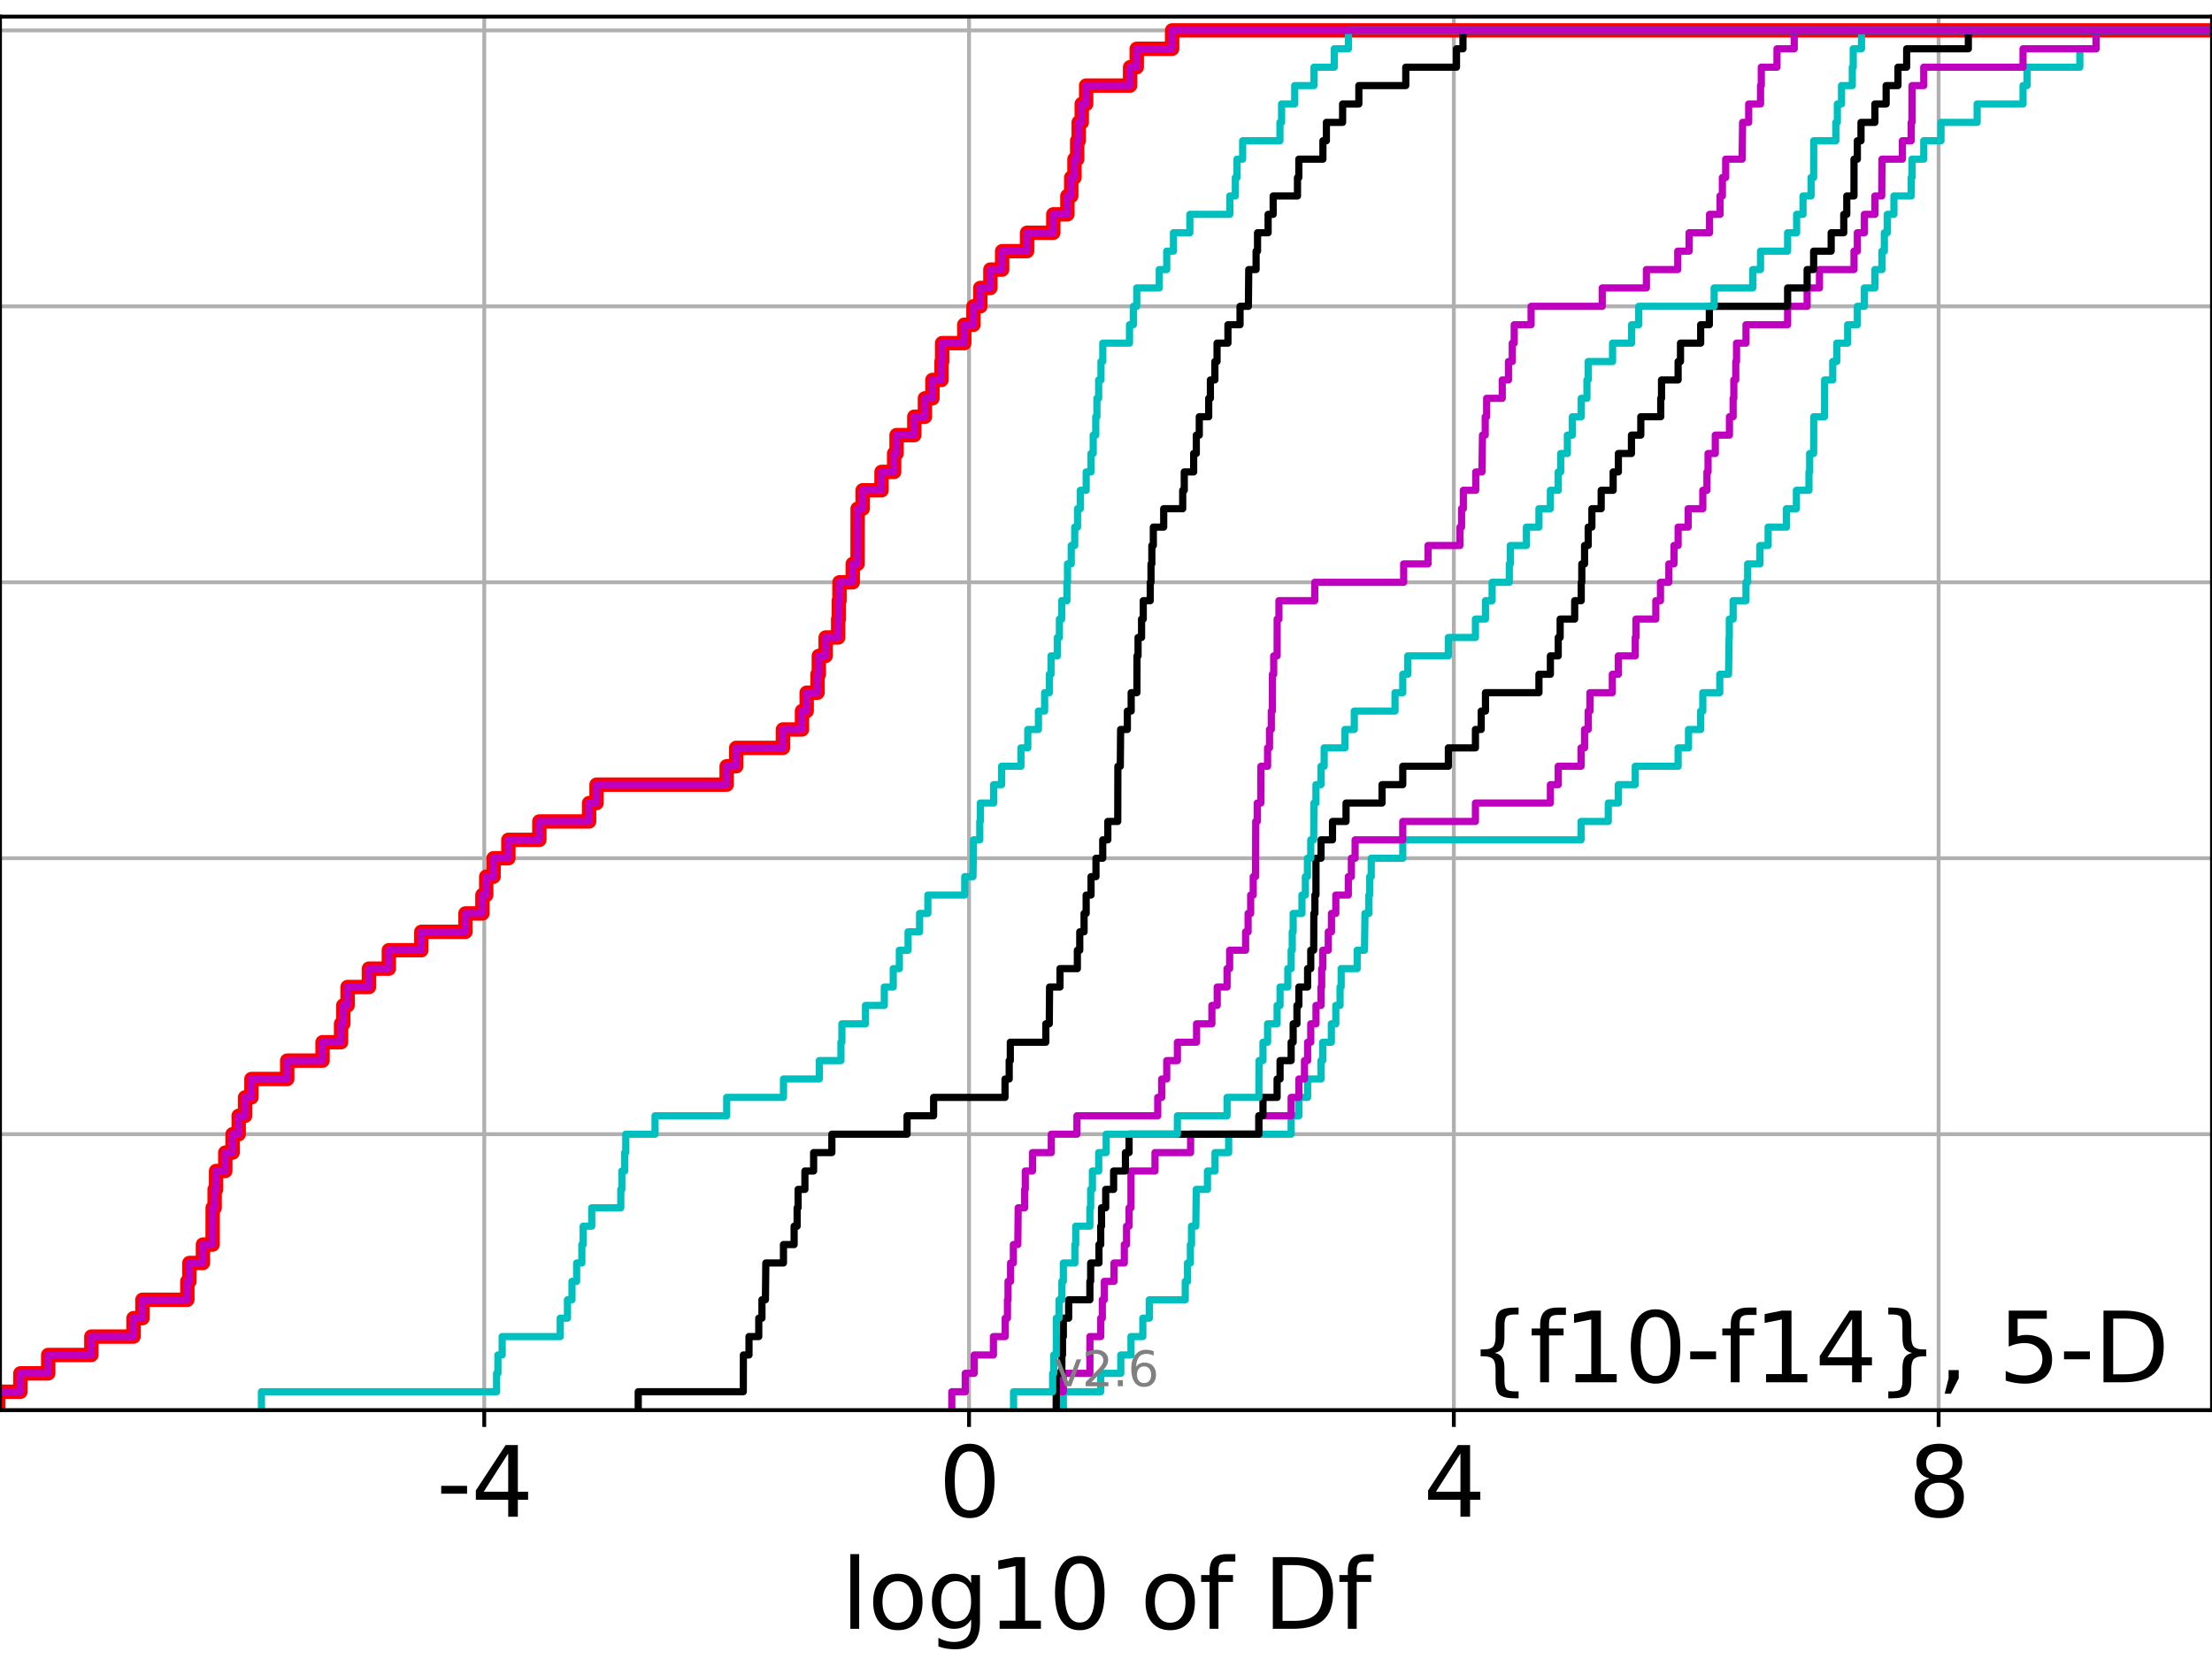 <?xml version="1.0" encoding="utf-8" standalone="no"?>
<!DOCTYPE svg PUBLIC "-//W3C//DTD SVG 1.1//EN"
  "http://www.w3.org/Graphics/SVG/1.1/DTD/svg11.dtd">
<svg xmlns:xlink="http://www.w3.org/1999/xlink" width="460.8pt" height="345.6pt" viewBox="0 0 460.8 345.6" xmlns="http://www.w3.org/2000/svg" version="1.1">
 <defs>
  <style type="text/css">*{stroke-linejoin: round; stroke-linecap: butt}</style>
 </defs>
 <g id="figure_1">
  <g id="patch_1">
   <path d="M 0 345.6 
L 460.8 345.6 
L 460.8 0 
L 0 0 
z
" style="fill: #ffffff"/>
  </g>
  <g id="axes_1">
   <g id="patch_2">
    <path d="M 0 293.76 
L 460.8 293.76 
L 460.8 3.456 
L 0 3.456 
z
" style="fill: #ffffff"/>
   </g>
   <g id="matplotlib.axis_1">
    <g id="xtick_1">
     <g id="line2d_1">
      <path d="M 100.88 293.76 
L 100.88 3.456 
" clip-path="url(#p14d5edd074)" style="fill: none; stroke: #b0b0b0; stroke-width: 0.8; stroke-linecap: square"/>
     </g>
     <g id="line2d_2">
      <defs>
       <path id="m95e0ae87d3" d="M 0 0 
L 0 3.5 
" style="stroke: #000000; stroke-width: 0.8"/>
      </defs>
      <g>
       <use xlink:href="#m95e0ae87d3" x="100.88" y="293.76" style="stroke: #000000; stroke-width: 0.8"/>
      </g>
     </g>
     <g id="text_1">
      <!-- -4 -->
      <g transform="translate(90.91 315.957)scale(0.2 -0.2)">
       <defs>
        <path id="DejaVuSans-2d" d="M 313 2009 
L 1997 2009 
L 1997 1497 
L 313 1497 
L 313 2009 
z
" transform="scale(0.016)"/>
        <path id="DejaVuSans-34" d="M 2419 4116 
L 825 1625 
L 2419 1625 
L 2419 4116 
z
M 2253 4666 
L 3047 4666 
L 3047 1625 
L 3713 1625 
L 3713 1100 
L 3047 1100 
L 3047 0 
L 2419 0 
L 2419 1100 
L 313 1100 
L 313 1709 
L 2253 4666 
z
" transform="scale(0.016)"/>
       </defs>
       <use xlink:href="#DejaVuSans-2d"/>
       <use xlink:href="#DejaVuSans-34" x="36.084"/>
      </g>
     </g>
    </g>
    <g id="xtick_2">
     <g id="line2d_3">
      <path d="M 201.869 293.76 
L 201.869 3.456 
" clip-path="url(#p14d5edd074)" style="fill: none; stroke: #b0b0b0; stroke-width: 0.8; stroke-linecap: square"/>
     </g>
     <g id="line2d_4">
      <g>
       <use xlink:href="#m95e0ae87d3" x="201.869" y="293.76" style="stroke: #000000; stroke-width: 0.8"/>
      </g>
     </g>
     <g id="text_2">
      <!-- 0 -->
      <g transform="translate(195.507 315.957)scale(0.2 -0.2)">
       <defs>
        <path id="DejaVuSans-30" d="M 2034 4250 
Q 1547 4250 1301 3770 
Q 1056 3291 1056 2328 
Q 1056 1369 1301 889 
Q 1547 409 2034 409 
Q 2525 409 2770 889 
Q 3016 1369 3016 2328 
Q 3016 3291 2770 3770 
Q 2525 4250 2034 4250 
z
M 2034 4750 
Q 2819 4750 3233 4129 
Q 3647 3509 3647 2328 
Q 3647 1150 3233 529 
Q 2819 -91 2034 -91 
Q 1250 -91 836 529 
Q 422 1150 422 2328 
Q 422 3509 836 4129 
Q 1250 4750 2034 4750 
z
" transform="scale(0.016)"/>
       </defs>
       <use xlink:href="#DejaVuSans-30"/>
      </g>
     </g>
    </g>
    <g id="xtick_3">
     <g id="line2d_5">
      <path d="M 302.859 293.76 
L 302.859 3.456 
" clip-path="url(#p14d5edd074)" style="fill: none; stroke: #b0b0b0; stroke-width: 0.8; stroke-linecap: square"/>
     </g>
     <g id="line2d_6">
      <g>
       <use xlink:href="#m95e0ae87d3" x="302.859" y="293.76" style="stroke: #000000; stroke-width: 0.8"/>
      </g>
     </g>
     <g id="text_3">
      <!-- 4 -->
      <g transform="translate(296.496 315.957)scale(0.2 -0.2)">
       <use xlink:href="#DejaVuSans-34"/>
      </g>
     </g>
    </g>
    <g id="xtick_4">
     <g id="line2d_7">
      <path d="M 403.848 293.76 
L 403.848 3.456 
" clip-path="url(#p14d5edd074)" style="fill: none; stroke: #b0b0b0; stroke-width: 0.8; stroke-linecap: square"/>
     </g>
     <g id="line2d_8">
      <g>
       <use xlink:href="#m95e0ae87d3" x="403.848" y="293.76" style="stroke: #000000; stroke-width: 0.8"/>
      </g>
     </g>
     <g id="text_4">
      <!-- 8 -->
      <g transform="translate(397.486 315.957)scale(0.2 -0.2)">
       <defs>
        <path id="DejaVuSans-38" d="M 2034 2216 
Q 1584 2216 1326 1975 
Q 1069 1734 1069 1313 
Q 1069 891 1326 650 
Q 1584 409 2034 409 
Q 2484 409 2743 651 
Q 3003 894 3003 1313 
Q 3003 1734 2745 1975 
Q 2488 2216 2034 2216 
z
M 1403 2484 
Q 997 2584 770 2862 
Q 544 3141 544 3541 
Q 544 4100 942 4425 
Q 1341 4750 2034 4750 
Q 2731 4750 3128 4425 
Q 3525 4100 3525 3541 
Q 3525 3141 3298 2862 
Q 3072 2584 2669 2484 
Q 3125 2378 3379 2068 
Q 3634 1759 3634 1313 
Q 3634 634 3220 271 
Q 2806 -91 2034 -91 
Q 1263 -91 848 271 
Q 434 634 434 1313 
Q 434 1759 690 2068 
Q 947 2378 1403 2484 
z
M 1172 3481 
Q 1172 3119 1398 2916 
Q 1625 2713 2034 2713 
Q 2441 2713 2670 2916 
Q 2900 3119 2900 3481 
Q 2900 3844 2670 4047 
Q 2441 4250 2034 4250 
Q 1625 4250 1398 4047 
Q 1172 3844 1172 3481 
z
" transform="scale(0.016)"/>
       </defs>
       <use xlink:href="#DejaVuSans-38"/>
      </g>
     </g>
    </g>
    <g id="text_5">
     <!-- log10 of Df -->
     <g transform="translate(175.214 339.313)scale(0.2 -0.2)">
      <defs>
       <path id="DejaVuSans-6c" d="M 603 4863 
L 1178 4863 
L 1178 0 
L 603 0 
L 603 4863 
z
" transform="scale(0.016)"/>
       <path id="DejaVuSans-6f" d="M 1959 3097 
Q 1497 3097 1228 2736 
Q 959 2375 959 1747 
Q 959 1119 1226 758 
Q 1494 397 1959 397 
Q 2419 397 2687 759 
Q 2956 1122 2956 1747 
Q 2956 2369 2687 2733 
Q 2419 3097 1959 3097 
z
M 1959 3584 
Q 2709 3584 3137 3096 
Q 3566 2609 3566 1747 
Q 3566 888 3137 398 
Q 2709 -91 1959 -91 
Q 1206 -91 779 398 
Q 353 888 353 1747 
Q 353 2609 779 3096 
Q 1206 3584 1959 3584 
z
" transform="scale(0.016)"/>
       <path id="DejaVuSans-67" d="M 2906 1791 
Q 2906 2416 2648 2759 
Q 2391 3103 1925 3103 
Q 1463 3103 1205 2759 
Q 947 2416 947 1791 
Q 947 1169 1205 825 
Q 1463 481 1925 481 
Q 2391 481 2648 825 
Q 2906 1169 2906 1791 
z
M 3481 434 
Q 3481 -459 3084 -895 
Q 2688 -1331 1869 -1331 
Q 1566 -1331 1297 -1286 
Q 1028 -1241 775 -1147 
L 775 -588 
Q 1028 -725 1275 -790 
Q 1522 -856 1778 -856 
Q 2344 -856 2625 -561 
Q 2906 -266 2906 331 
L 2906 616 
Q 2728 306 2450 153 
Q 2172 0 1784 0 
Q 1141 0 747 490 
Q 353 981 353 1791 
Q 353 2603 747 3093 
Q 1141 3584 1784 3584 
Q 2172 3584 2450 3431 
Q 2728 3278 2906 2969 
L 2906 3500 
L 3481 3500 
L 3481 434 
z
" transform="scale(0.016)"/>
       <path id="DejaVuSans-31" d="M 794 531 
L 1825 531 
L 1825 4091 
L 703 3866 
L 703 4441 
L 1819 4666 
L 2450 4666 
L 2450 531 
L 3481 531 
L 3481 0 
L 794 0 
L 794 531 
z
" transform="scale(0.016)"/>
       <path id="DejaVuSans-20" transform="scale(0.016)"/>
       <path id="DejaVuSans-66" d="M 2375 4863 
L 2375 4384 
L 1825 4384 
Q 1516 4384 1395 4259 
Q 1275 4134 1275 3809 
L 1275 3500 
L 2222 3500 
L 2222 3053 
L 1275 3053 
L 1275 0 
L 697 0 
L 697 3053 
L 147 3053 
L 147 3500 
L 697 3500 
L 697 3744 
Q 697 4328 969 4595 
Q 1241 4863 1831 4863 
L 2375 4863 
z
" transform="scale(0.016)"/>
       <path id="DejaVuSans-44" d="M 1259 4147 
L 1259 519 
L 2022 519 
Q 2988 519 3436 956 
Q 3884 1394 3884 2338 
Q 3884 3275 3436 3711 
Q 2988 4147 2022 4147 
L 1259 4147 
z
M 628 4666 
L 1925 4666 
Q 3281 4666 3915 4102 
Q 4550 3538 4550 2338 
Q 4550 1131 3912 565 
Q 3275 0 1925 0 
L 628 0 
L 628 4666 
z
" transform="scale(0.016)"/>
      </defs>
      <use xlink:href="#DejaVuSans-6c"/>
      <use xlink:href="#DejaVuSans-6f" x="27.783"/>
      <use xlink:href="#DejaVuSans-67" x="88.965"/>
      <use xlink:href="#DejaVuSans-31" x="152.441"/>
      <use xlink:href="#DejaVuSans-30" x="216.064"/>
      <use xlink:href="#DejaVuSans-20" x="279.688"/>
      <use xlink:href="#DejaVuSans-6f" x="311.475"/>
      <use xlink:href="#DejaVuSans-66" x="372.656"/>
      <use xlink:href="#DejaVuSans-20" x="407.861"/>
      <use xlink:href="#DejaVuSans-44" x="439.648"/>
      <use xlink:href="#DejaVuSans-66" x="516.65"/>
     </g>
    </g>
   </g>
   <g id="matplotlib.axis_2">
    <g id="ytick_1">
     <g id="line2d_9">
      <path d="M 0 293.76 
L 460.8 293.76 
" clip-path="url(#p14d5edd074)" style="fill: none; stroke: #b0b0b0; stroke-width: 0.8; stroke-linecap: square"/>
     </g>
     <g id="line2d_10">
      <defs>
       <path id="m49d650b4e9" d="M 0 0 
L -3.5 0 
" style="stroke: #000000; stroke-width: 0.8"/>
      </defs>
      <g>
       <use xlink:href="#m49d650b4e9" x="0" y="293.76" style="stroke: #000000; stroke-width: 0.8"/>
      </g>
     </g>
    </g>
    <g id="ytick_2">
     <g id="line2d_11">
      <path d="M 0 236.274 
L 460.8 236.274 
" clip-path="url(#p14d5edd074)" style="fill: none; stroke: #b0b0b0; stroke-width: 0.8; stroke-linecap: square"/>
     </g>
     <g id="line2d_12">
      <g>
       <use xlink:href="#m49d650b4e9" x="0" y="236.274" style="stroke: #000000; stroke-width: 0.8"/>
      </g>
     </g>
    </g>
    <g id="ytick_3">
     <g id="line2d_13">
      <path d="M 0 178.788 
L 460.8 178.788 
" clip-path="url(#p14d5edd074)" style="fill: none; stroke: #b0b0b0; stroke-width: 0.8; stroke-linecap: square"/>
     </g>
     <g id="line2d_14">
      <g>
       <use xlink:href="#m49d650b4e9" x="0" y="178.788" style="stroke: #000000; stroke-width: 0.8"/>
      </g>
     </g>
    </g>
    <g id="ytick_4">
     <g id="line2d_15">
      <path d="M 0 121.302 
L 460.8 121.302 
" clip-path="url(#p14d5edd074)" style="fill: none; stroke: #b0b0b0; stroke-width: 0.8; stroke-linecap: square"/>
     </g>
     <g id="line2d_16">
      <g>
       <use xlink:href="#m49d650b4e9" x="0" y="121.302" style="stroke: #000000; stroke-width: 0.8"/>
      </g>
     </g>
    </g>
    <g id="ytick_5">
     <g id="line2d_17">
      <path d="M 0 63.816 
L 460.8 63.816 
" clip-path="url(#p14d5edd074)" style="fill: none; stroke: #b0b0b0; stroke-width: 0.8; stroke-linecap: square"/>
     </g>
     <g id="line2d_18">
      <g>
       <use xlink:href="#m49d650b4e9" x="0" y="63.816" style="stroke: #000000; stroke-width: 0.8"/>
      </g>
     </g>
    </g>
    <g id="ytick_6">
     <g id="line2d_19">
      <path d="M 0 6.33 
L 460.8 6.33 
" clip-path="url(#p14d5edd074)" style="fill: none; stroke: #b0b0b0; stroke-width: 0.8; stroke-linecap: square"/>
     </g>
     <g id="line2d_20">
      <g>
       <use xlink:href="#m49d650b4e9" x="0" y="6.33" style="stroke: #000000; stroke-width: 0.8"/>
      </g>
     </g>
    </g>
   </g>
   <g id="line2d_21">
    <path d="M -0.358 293.76 
L -0.358 289.928 
L 4.251 289.928 
L 4.251 286.095 
L 10.049 286.095 
L 10.049 282.263 
L 19.034 282.263 
L 19.034 278.43 
L 27.819 278.43 
L 27.819 274.598 
L 29.679 274.598 
L 29.679 270.766 
L 39.026 270.766 
L 39.026 266.933 
L 39.458 266.933 
L 39.458 263.101 
L 42.277 263.101 
L 42.277 259.268 
L 44.289 259.268 
L 44.308 251.604 
L 44.717 251.604 
L 44.717 247.771 
L 45.013 247.771 
L 45.013 243.939 
L 46.934 243.939 
L 46.934 240.106 
L 48.455 240.106 
L 48.455 236.274 
L 49.723 236.274 
L 49.723 232.442 
L 51.058 232.442 
L 51.058 228.609 
L 52.38 228.609 
L 52.38 224.777 
L 59.836 224.777 
L 59.836 220.944 
L 67.196 220.944 
L 67.196 217.112 
L 71.05 217.112 
L 71.05 213.28 
L 71.513 213.28 
L 71.513 209.447 
L 72.412 209.447 
L 72.412 205.615 
L 76.862 205.615 
L 76.862 201.782 
L 81.004 201.782 
L 81.004 197.95 
L 87.769 197.95 
L 87.769 194.118 
L 96.966 194.118 
L 96.966 190.285 
L 100.499 190.285 
L 100.499 186.453 
L 101.291 186.453 
L 101.291 182.621 
L 102.818 182.621 
L 102.818 178.788 
L 105.908 178.788 
L 105.908 174.956 
L 112.36 174.956 
L 112.36 171.123 
L 122.72 171.123 
L 122.72 167.291 
L 124.274 167.291 
L 124.274 163.459 
L 151.377 163.459 
L 151.377 159.626 
L 153.372 159.626 
L 153.372 155.794 
L 163.105 155.794 
L 163.105 151.961 
L 167.07 151.961 
L 167.07 148.129 
L 168.048 148.129 
L 168.048 144.297 
L 170.305 144.297 
L 170.305 140.464 
L 170.579 140.464 
L 170.579 136.632 
L 172.001 136.632 
L 172.001 132.799 
L 174.608 132.799 
L 174.608 128.967 
L 174.74 128.967 
L 174.74 125.135 
L 174.883 125.135 
L 174.883 121.302 
L 177.641 121.302 
L 177.641 117.47 
L 178.65 117.47 
L 178.662 105.973 
L 179.708 105.973 
L 179.708 102.14 
L 183.638 102.14 
L 183.638 98.308 
L 186.268 98.308 
L 186.268 94.475 
L 186.773 94.475 
L 186.773 90.643 
L 190.468 90.643 
L 190.468 86.811 
L 192.679 86.811 
L 192.679 82.978 
L 194.241 82.978 
L 194.241 79.146 
L 196.134 79.146 
L 196.134 75.313 
L 196.268 75.313 
L 196.268 71.481 
L 200.877 71.481 
L 200.877 67.649 
L 202.791 67.649 
L 202.791 63.816 
L 204.214 63.816 
L 204.214 59.984 
L 206.318 59.984 
L 206.318 56.151 
L 208.769 56.151 
L 208.769 52.319 
L 213.958 52.319 
L 213.958 48.487 
L 219.423 48.487 
L 219.423 44.654 
L 222.358 44.654 
L 222.358 40.822 
L 223.16 40.822 
L 223.16 36.989 
L 223.836 36.989 
L 223.836 33.157 
L 224.402 33.157 
L 224.402 29.325 
L 224.719 29.325 
L 224.719 25.492 
L 225.35 25.492 
L 225.35 21.66 
L 226.269 21.66 
L 226.269 17.827 
L 235.419 17.827 
L 235.419 13.995 
L 236.809 13.995 
L 236.809 10.163 
L 244.178 10.163 
L 244.178 6.33 
L 244.178 6.33 
L 460.8 6.33 
L 460.8 6.33 
" clip-path="url(#p14d5edd074)" style="fill: none; stroke: #ff0000; stroke-width: 3; stroke-linecap: square"/>
   </g>
   <g id="line2d_22">
    <path d="M 221.515 293.76 
L 221.515 289.928 
L 229.299 289.928 
L 229.299 286.095 
L 233.482 286.095 
L 233.482 282.263 
L 235.605 282.263 
L 235.605 278.43 
L 238.072 278.43 
L 238.072 274.598 
L 239.429 274.598 
L 239.429 270.766 
L 246.909 270.766 
L 246.909 266.933 
L 247.381 266.933 
L 247.381 263.101 
L 247.977 263.101 
L 247.977 259.268 
L 248.21 259.268 
L 248.21 255.436 
L 249.109 255.436 
L 249.202 247.771 
L 251.537 247.771 
L 251.537 243.939 
L 253.109 243.939 
L 253.109 240.106 
L 255.953 240.106 
L 255.953 236.274 
L 268.969 236.274 
L 268.969 232.442 
L 270.581 232.442 
L 270.581 228.609 
L 272.398 228.609 
L 272.398 224.777 
L 275.198 224.777 
L 275.198 220.944 
L 275.546 220.944 
L 275.546 217.112 
L 277.345 217.112 
L 277.345 213.28 
L 278.272 213.28 
L 278.272 209.447 
L 279.156 209.447 
L 279.156 205.615 
L 279.388 205.615 
L 279.388 201.782 
L 282.723 201.782 
L 282.723 197.95 
L 284.246 197.95 
L 284.348 190.285 
L 285.159 190.285 
L 285.159 186.453 
L 285.329 186.453 
L 285.329 182.621 
L 285.655 182.621 
L 285.655 178.788 
L 292.218 178.788 
L 292.218 174.956 
L 329.361 174.956 
L 329.361 171.123 
L 335.036 171.123 
L 335.036 167.291 
L 337.135 167.291 
L 337.135 163.459 
L 340.65 163.459 
L 340.65 159.626 
L 349.583 159.626 
L 349.583 155.794 
L 351.748 155.794 
L 351.748 151.961 
L 354.278 151.961 
L 354.278 148.129 
L 354.725 148.129 
L 354.725 144.297 
L 358.262 144.297 
L 358.262 140.464 
L 360.089 140.464 
L 360.198 132.799 
L 360.247 132.799 
L 360.247 128.967 
L 361.041 128.967 
L 361.041 125.135 
L 363.723 125.135 
L 363.723 121.302 
L 364.071 121.302 
L 364.071 117.47 
L 366.618 117.47 
L 366.618 113.637 
L 368.333 113.637 
L 368.333 109.805 
L 372.15 109.805 
L 372.15 105.973 
L 374.225 105.973 
L 374.225 102.14 
L 376.842 102.14 
L 376.842 98.308 
L 376.985 98.308 
L 376.985 94.475 
L 377.813 94.475 
L 377.839 86.811 
L 380.093 86.811 
L 380.102 79.146 
L 381.789 79.146 
L 381.789 75.313 
L 382.632 75.313 
L 382.632 71.481 
L 384.903 71.481 
L 384.903 67.649 
L 386.921 67.649 
L 386.921 63.816 
L 388.385 63.816 
L 388.385 59.984 
L 390.575 59.984 
L 390.575 56.151 
L 392.052 56.151 
L 392.052 52.319 
L 392.543 52.319 
L 392.543 48.487 
L 393.161 48.487 
L 393.161 44.654 
L 394.541 44.654 
L 394.541 40.822 
L 398.14 40.822 
L 398.14 36.989 
L 398.301 36.989 
L 398.301 33.157 
L 400.752 33.157 
L 400.752 29.325 
L 404.344 29.325 
L 404.344 25.492 
L 411.878 25.492 
L 411.878 21.66 
L 421.434 21.66 
L 421.434 17.827 
L 422.275 17.827 
L 422.275 13.995 
L 433.269 13.995 
L 433.269 10.163 
L 436.656 10.163 
L 436.656 6.33 
L 436.656 6.33 
L 460.8 6.33 
L 460.8 6.33 
" clip-path="url(#p14d5edd074)" style="fill: none; stroke: #00bfbf; stroke-width: 1.5; stroke-linecap: square"/>
   </g>
   <g id="line2d_23">
    <path d="M 220.049 293.76 
L 220.049 289.928 
L 221.515 289.928 
L 221.515 286.095 
L 227.041 286.095 
L 227.053 278.43 
L 229.299 278.43 
L 229.299 274.598 
L 229.633 274.598 
L 229.633 270.766 
L 230.061 270.766 
L 230.061 266.933 
L 232.072 266.933 
L 232.072 263.101 
L 234.215 263.101 
L 234.215 259.268 
L 234.682 259.268 
L 234.682 255.436 
L 235.206 255.436 
L 235.206 251.604 
L 235.605 251.604 
L 235.606 243.939 
L 240.607 243.939 
L 240.607 240.106 
L 248.022 240.106 
L 248.022 236.274 
L 262.245 236.274 
L 262.245 232.442 
L 268.969 232.442 
L 268.969 228.609 
L 270.581 228.609 
L 270.581 224.777 
L 271.748 224.777 
L 271.748 220.944 
L 272.398 220.944 
L 272.398 217.112 
L 273.055 217.112 
L 273.055 213.28 
L 274.144 213.28 
L 274.144 209.447 
L 275.198 209.447 
L 275.198 205.615 
L 275.33 205.615 
L 275.33 201.782 
L 275.546 201.782 
L 275.546 197.95 
L 276.708 197.95 
L 276.708 194.118 
L 277.371 194.118 
L 277.371 190.285 
L 278.272 190.285 
L 278.272 186.453 
L 280.878 186.453 
L 280.878 182.621 
L 281.518 182.621 
L 281.518 178.788 
L 282.291 178.788 
L 282.291 174.956 
L 292.218 174.956 
L 292.218 171.123 
L 307.36 171.123 
L 307.36 167.291 
L 322.975 167.291 
L 322.975 163.459 
L 324.607 163.459 
L 324.607 159.626 
L 329.361 159.626 
L 329.361 155.794 
L 330.094 155.794 
L 330.094 151.961 
L 330.85 151.961 
L 330.85 148.129 
L 331.218 148.129 
L 331.218 144.297 
L 335.877 144.297 
L 335.877 140.464 
L 337.135 140.464 
L 337.135 136.632 
L 340.65 136.632 
L 340.65 132.799 
L 340.805 132.799 
L 340.805 128.967 
L 344.936 128.967 
L 344.936 125.135 
L 345.907 125.135 
L 345.907 121.302 
L 347.651 121.302 
L 347.651 117.47 
L 348.719 117.47 
L 348.719 113.637 
L 349.583 113.637 
L 349.583 109.805 
L 351.672 109.805 
L 351.672 105.973 
L 354.725 105.973 
L 354.725 102.14 
L 355.588 102.14 
L 355.588 98.308 
L 355.82 98.308 
L 355.82 94.475 
L 357.326 94.475 
L 357.326 90.643 
L 360.276 90.643 
L 360.276 86.811 
L 361.041 86.811 
L 361.041 82.978 
L 361.187 82.978 
L 361.187 79.146 
L 361.591 79.146 
L 361.591 75.313 
L 361.753 75.313 
L 361.753 71.481 
L 363.723 71.481 
L 363.723 67.649 
L 372.395 67.649 
L 372.395 63.816 
L 376.459 63.816 
L 376.459 59.984 
L 379.031 59.984 
L 379.031 56.151 
L 386.224 56.151 
L 386.224 52.319 
L 386.921 52.319 
L 386.921 48.487 
L 388.385 48.487 
L 388.385 44.654 
L 390.575 44.654 
L 390.575 40.822 
L 391.998 40.822 
L 392.052 33.157 
L 396.298 33.157 
L 396.298 29.325 
L 398.14 29.325 
L 398.14 25.492 
L 398.301 25.492 
L 398.322 17.827 
L 400.752 17.827 
L 400.752 13.995 
L 421.434 13.995 
L 421.434 10.163 
L 436.656 10.163 
L 436.656 6.33 
L 436.656 6.33 
L 460.8 6.33 
L 460.8 6.33 
" clip-path="url(#p14d5edd074)" style="fill: none; stroke: #bf00bf; stroke-width: 1.5; stroke-linecap: square"/>
   </g>
   <g id="line2d_24">
    <path d="M 220.049 293.76 
L 220.051 286.095 
L 221.207 286.095 
L 221.207 282.263 
L 221.342 282.263 
L 221.342 278.43 
L 221.515 278.43 
L 221.515 274.598 
L 222.625 274.598 
L 222.625 270.766 
L 227.041 270.766 
L 227.041 266.933 
L 227.205 266.933 
L 227.205 263.101 
L 228.934 263.101 
L 228.934 259.268 
L 229.299 259.268 
L 229.299 255.436 
L 229.469 255.436 
L 229.469 251.604 
L 230.34 251.604 
L 230.34 247.771 
L 231.988 247.771 
L 231.988 243.939 
L 234.45 243.939 
L 234.45 240.106 
L 235.206 240.106 
L 235.206 236.274 
L 262.245 236.274 
L 262.245 232.442 
L 263.1 232.442 
L 263.1 228.609 
L 266.044 228.609 
L 266.044 224.777 
L 266.659 224.777 
L 266.659 220.944 
L 268.969 220.944 
L 268.969 217.112 
L 269.39 217.112 
L 269.39 213.28 
L 270.177 213.28 
L 270.177 209.447 
L 270.581 209.447 
L 270.581 205.615 
L 272.398 205.615 
L 272.398 201.782 
L 273.055 201.782 
L 273.055 197.95 
L 273.663 197.95 
L 273.7 190.285 
L 273.919 190.285 
L 273.919 186.453 
L 274.138 186.453 
L 274.144 178.788 
L 275.198 178.788 
L 275.198 174.956 
L 277.584 174.956 
L 277.584 171.123 
L 280.404 171.123 
L 280.404 167.291 
L 287.903 167.291 
L 287.903 163.459 
L 292.218 163.459 
L 292.218 159.626 
L 301.721 159.626 
L 301.721 155.794 
L 307.36 155.794 
L 307.36 151.961 
L 308.56 151.961 
L 308.56 148.129 
L 309.455 148.129 
L 309.455 144.297 
L 320.591 144.297 
L 320.591 140.464 
L 322.975 140.464 
L 322.975 136.632 
L 324.607 136.632 
L 324.607 132.799 
L 325.007 132.799 
L 325.007 128.967 
L 328.034 128.967 
L 328.034 125.135 
L 329.399 125.135 
L 329.399 121.302 
L 329.518 121.302 
L 329.518 117.47 
L 330.094 117.47 
L 330.094 113.637 
L 330.85 113.637 
L 330.85 109.805 
L 331.618 109.805 
L 331.618 105.973 
L 333.555 105.973 
L 333.555 102.14 
L 336.05 102.14 
L 336.05 98.308 
L 337.135 98.308 
L 337.135 94.475 
L 339.862 94.475 
L 339.862 90.643 
L 341.81 90.643 
L 341.81 86.811 
L 345.963 86.811 
L 345.963 82.978 
L 346.127 82.978 
L 346.127 79.146 
L 349.583 79.146 
L 349.583 75.313 
L 350.079 75.313 
L 350.079 71.481 
L 354.282 71.481 
L 354.282 67.649 
L 356.087 67.649 
L 356.087 63.816 
L 372.395 63.816 
L 372.395 59.984 
L 376.459 59.984 
L 376.459 56.151 
L 377.815 56.151 
L 377.815 52.319 
L 381.467 52.319 
L 381.467 48.487 
L 384.087 48.487 
L 384.087 44.654 
L 384.718 44.654 
L 384.718 40.822 
L 386.218 40.822 
L 386.224 33.157 
L 386.921 33.157 
L 386.921 29.325 
L 387.681 29.325 
L 387.681 25.492 
L 390.575 25.492 
L 390.575 21.66 
L 392.916 21.66 
L 392.916 17.827 
L 395.382 17.827 
L 395.382 13.995 
L 397.196 13.995 
L 397.196 10.163 
L 410.043 10.163 
L 410.043 6.33 
L 410.043 6.33 
L 460.8 6.33 
L 460.8 6.33 
" clip-path="url(#p14d5edd074)" style="fill: none; stroke: #000000; stroke-width: 1.5; stroke-linecap: square"/>
   </g>
   <g id="line2d_25">
    <path d="M 211.143 293.76 
L 211.143 289.928 
L 219.282 289.928 
L 219.282 286.095 
L 219.512 286.095 
L 219.512 282.263 
L 220.049 282.263 
L 220.051 274.598 
L 220.621 274.598 
L 220.621 270.766 
L 221.207 270.766 
L 221.207 266.933 
L 221.515 266.933 
L 221.515 263.101 
L 223.916 263.101 
L 223.916 259.268 
L 224.094 259.268 
L 224.094 255.436 
L 227.041 255.436 
L 227.041 251.604 
L 227.205 251.604 
L 227.205 247.771 
L 227.569 247.771 
L 227.569 243.939 
L 228.877 243.939 
L 228.877 240.106 
L 230.44 240.106 
L 230.44 236.274 
L 245.275 236.274 
L 245.275 232.442 
L 255.623 232.442 
L 255.623 228.609 
L 262.245 228.609 
L 262.275 220.944 
L 263.1 220.944 
L 263.1 217.112 
L 264.062 217.112 
L 264.062 213.28 
L 266.044 213.28 
L 266.044 209.447 
L 266.659 209.447 
L 266.659 205.615 
L 268.272 205.615 
L 268.272 201.782 
L 268.969 201.782 
L 268.969 197.95 
L 269.197 197.95 
L 269.197 194.118 
L 269.39 194.118 
L 269.39 190.285 
L 271.219 190.285 
L 271.219 186.453 
L 271.932 186.453 
L 271.932 182.621 
L 272.362 182.621 
L 272.362 178.788 
L 273.055 178.788 
L 273.055 174.956 
L 273.663 174.956 
L 273.717 167.291 
L 274.138 167.291 
L 274.138 163.459 
L 275.198 163.459 
L 275.198 159.626 
L 275.849 159.626 
L 275.849 155.794 
L 280.186 155.794 
L 280.186 151.961 
L 282.121 151.961 
L 282.121 148.129 
L 290.61 148.129 
L 290.61 144.297 
L 292.218 144.297 
L 292.218 140.464 
L 293.27 140.464 
L 293.27 136.632 
L 301.721 136.632 
L 301.721 132.799 
L 307.36 132.799 
L 307.36 128.967 
L 309.455 128.967 
L 309.455 125.135 
L 310.835 125.135 
L 310.835 121.302 
L 314.418 121.302 
L 314.418 117.47 
L 314.629 117.47 
L 314.629 113.637 
L 317.986 113.637 
L 317.986 109.805 
L 320.591 109.805 
L 320.591 105.973 
L 322.975 105.973 
L 322.975 102.14 
L 324.607 102.14 
L 324.607 98.308 
L 325.121 98.308 
L 325.121 94.475 
L 326.515 94.475 
L 326.515 90.643 
L 327.556 90.643 
L 327.556 86.811 
L 329.399 86.811 
L 329.399 82.978 
L 330.59 82.978 
L 330.59 79.146 
L 330.85 79.146 
L 330.85 75.313 
L 335.928 75.313 
L 335.928 71.481 
L 339.896 71.481 
L 339.896 67.649 
L 341.378 67.649 
L 341.378 63.816 
L 357.088 63.816 
L 357.088 59.984 
L 365.126 59.984 
L 365.126 56.151 
L 366.751 56.151 
L 366.751 52.319 
L 372.395 52.319 
L 372.395 48.487 
L 374.274 48.487 
L 374.274 44.654 
L 375.601 44.654 
L 375.601 40.822 
L 377.276 40.822 
L 377.276 36.989 
L 377.815 36.989 
L 377.83 29.325 
L 382.439 29.325 
L 382.439 25.492 
L 382.753 25.492 
L 382.753 21.66 
L 383.627 21.66 
L 383.627 17.827 
L 385.868 17.827 
L 385.868 13.995 
L 386.062 13.995 
L 386.062 10.163 
L 387.784 10.163 
L 387.784 6.33 
L 387.784 6.33 
L 460.8 6.33 
L 460.8 6.33 
" clip-path="url(#p14d5edd074)" style="fill: none; stroke: #00bfbf; stroke-width: 1.5; stroke-linecap: square"/>
   </g>
   <g id="line2d_26">
    <path d="M 198.275 293.76 
L 198.275 289.928 
L 201.09 289.928 
L 201.09 286.095 
L 202.946 286.095 
L 202.946 282.263 
L 206.948 282.263 
L 206.948 278.43 
L 209.404 278.43 
L 209.404 274.598 
L 209.872 274.598 
L 209.872 270.766 
L 209.993 270.766 
L 209.993 266.933 
L 210.521 266.933 
L 210.521 263.101 
L 211.103 263.101 
L 211.103 259.268 
L 212.028 259.268 
L 212.109 251.604 
L 213.457 251.604 
L 213.457 247.771 
L 213.589 247.771 
L 213.589 243.939 
L 215.089 243.939 
L 215.089 240.106 
L 219.001 240.106 
L 219.001 236.274 
L 224.344 236.274 
L 224.344 232.442 
L 241.178 232.442 
L 241.178 228.609 
L 242.006 228.609 
L 242.006 224.777 
L 243.052 224.777 
L 243.052 220.944 
L 245.275 220.944 
L 245.275 217.112 
L 249.268 217.112 
L 249.268 213.28 
L 252.459 213.28 
L 252.459 209.447 
L 253.567 209.447 
L 253.567 205.615 
L 255.623 205.615 
L 255.623 201.782 
L 256.153 201.782 
L 256.153 197.95 
L 259.481 197.95 
L 259.481 194.118 
L 260.001 194.118 
L 260.001 190.285 
L 260.538 190.285 
L 260.538 186.453 
L 261.069 186.453 
L 261.069 182.621 
L 261.555 182.621 
L 261.588 171.123 
L 261.911 171.123 
L 261.911 167.291 
L 262.654 167.291 
L 262.675 159.626 
L 264.062 159.626 
L 264.062 155.794 
L 264.462 155.794 
L 264.462 151.961 
L 264.839 151.961 
L 264.839 148.129 
L 265.05 148.129 
L 265.074 140.464 
L 265.335 140.464 
L 265.335 136.632 
L 266.044 136.632 
L 266.059 128.967 
L 266.425 128.967 
L 266.425 125.135 
L 273.888 125.135 
L 273.888 121.302 
L 292.408 121.302 
L 292.408 117.47 
L 297.487 117.47 
L 297.487 113.637 
L 304.135 113.637 
L 304.135 109.805 
L 304.47 109.805 
L 304.47 105.973 
L 304.839 105.973 
L 304.839 102.14 
L 307.423 102.14 
L 307.423 98.308 
L 308.726 98.308 
L 308.826 90.643 
L 309.398 90.643 
L 309.398 86.811 
L 309.694 86.811 
L 309.694 82.978 
L 312.944 82.978 
L 312.944 79.146 
L 314.243 79.146 
L 314.243 75.313 
L 315.037 75.313 
L 315.037 71.481 
L 315.439 71.481 
L 315.439 67.649 
L 318.955 67.649 
L 318.955 63.816 
L 333.774 63.816 
L 333.774 59.984 
L 342.977 59.984 
L 342.977 56.151 
L 349.506 56.151 
L 349.506 52.319 
L 351.88 52.319 
L 351.88 48.487 
L 356.127 48.487 
L 356.127 44.654 
L 358.312 44.654 
L 358.312 40.822 
L 358.801 40.822 
L 358.801 36.989 
L 359.492 36.989 
L 359.492 33.157 
L 362.919 33.157 
L 363.017 25.492 
L 364.285 25.492 
L 364.285 21.66 
L 366.751 21.66 
L 366.751 17.827 
L 366.91 17.827 
L 366.91 13.995 
L 370.18 13.995 
L 370.18 10.163 
L 373.771 10.163 
L 373.771 6.33 
L 373.771 6.33 
L 460.8 6.33 
L 460.8 6.33 
" clip-path="url(#p14d5edd074)" style="fill: none; stroke: #bf00bf; stroke-width: 1.5; stroke-linecap: square"/>
   </g>
   <g id="line2d_27">
    <path d="M 132.954 293.76 
L 132.954 289.928 
L 154.84 289.928 
L 154.861 282.263 
L 156.03 282.263 
L 156.03 278.43 
L 158.064 278.43 
L 158.064 274.598 
L 158.73 274.598 
L 158.73 270.766 
L 159.453 270.766 
L 159.536 263.101 
L 163.209 263.101 
L 163.209 259.268 
L 165.43 259.268 
L 165.43 255.436 
L 166.056 255.436 
L 166.056 251.604 
L 166.261 251.604 
L 166.261 247.771 
L 167.677 247.771 
L 167.677 243.939 
L 169.492 243.939 
L 169.492 240.106 
L 173.292 240.106 
L 173.292 236.274 
L 188.957 236.274 
L 188.957 232.442 
L 194.488 232.442 
L 194.488 228.609 
L 209.364 228.609 
L 209.364 224.777 
L 210.234 224.777 
L 210.234 220.944 
L 210.467 220.944 
L 210.467 217.112 
L 217.863 217.112 
L 217.863 213.28 
L 218.584 213.28 
L 218.646 205.615 
L 220.817 205.615 
L 220.817 201.782 
L 224.434 201.782 
L 224.434 197.95 
L 224.933 197.95 
L 224.933 194.118 
L 225.834 194.118 
L 225.834 190.285 
L 226.268 190.285 
L 226.268 186.453 
L 227.283 186.453 
L 227.283 182.621 
L 228.312 182.621 
L 228.312 178.788 
L 229.718 178.788 
L 229.718 174.956 
L 230.781 174.956 
L 230.781 171.123 
L 232.847 171.123 
L 232.875 159.626 
L 233.377 159.626 
L 233.447 151.961 
L 234.849 151.961 
L 234.849 148.129 
L 235.645 148.129 
L 235.645 144.297 
L 236.84 144.297 
L 236.856 136.632 
L 237.077 136.632 
L 237.077 132.799 
L 237.808 132.799 
L 237.808 128.967 
L 238.161 128.967 
L 238.161 125.135 
L 239.618 125.135 
L 239.618 121.302 
L 239.775 121.302 
L 239.775 117.47 
L 239.951 117.47 
L 239.951 113.637 
L 240.259 113.637 
L 240.259 109.805 
L 242.42 109.805 
L 242.42 105.973 
L 246.378 105.973 
L 246.378 102.14 
L 246.705 102.14 
L 246.705 98.308 
L 248.661 98.308 
L 248.661 94.475 
L 249.212 94.475 
L 249.212 90.643 
L 249.831 90.643 
L 249.831 86.811 
L 251.796 86.811 
L 251.796 82.978 
L 252.146 82.978 
L 252.146 79.146 
L 253.082 79.146 
L 253.082 75.313 
L 253.536 75.313 
L 253.536 71.481 
L 255.803 71.481 
L 255.803 67.649 
L 258.324 67.649 
L 258.324 63.816 
L 260.062 63.816 
L 260.136 56.151 
L 261.667 56.151 
L 261.667 52.319 
L 261.966 52.319 
L 261.966 48.487 
L 264.171 48.487 
L 264.171 44.654 
L 265.223 44.654 
L 265.223 40.822 
L 270.29 40.822 
L 270.29 36.989 
L 270.572 36.989 
L 270.572 33.157 
L 275.589 33.157 
L 275.589 29.325 
L 276.31 29.325 
L 276.31 25.492 
L 279.689 25.492 
L 279.689 21.66 
L 283.074 21.66 
L 283.074 17.827 
L 292.848 17.827 
L 292.848 13.995 
L 303.411 13.995 
L 303.411 10.163 
L 304.764 10.163 
L 304.764 6.33 
L 304.764 6.33 
L 460.8 6.33 
L 460.8 6.33 
" clip-path="url(#p14d5edd074)" style="fill: none; stroke: #000000; stroke-width: 1.5; stroke-linecap: square"/>
   </g>
   <g id="line2d_28">
    <path d="M 54.464 293.76 
L 54.464 289.928 
L 103.448 289.928 
L 103.448 286.095 
L 103.727 286.095 
L 103.727 282.263 
L 104.611 282.263 
L 104.611 278.43 
L 116.707 278.43 
L 116.707 274.598 
L 118.215 274.598 
L 118.215 270.766 
L 119.156 270.766 
L 119.156 266.933 
L 120.124 266.933 
L 120.124 263.101 
L 121.212 263.101 
L 121.212 259.268 
L 121.488 259.268 
L 121.488 255.436 
L 123.27 255.436 
L 123.27 251.604 
L 129.321 251.604 
L 129.321 247.771 
L 129.548 247.771 
L 129.548 243.939 
L 130.132 243.939 
L 130.132 240.106 
L 130.361 240.106 
L 130.361 236.274 
L 136.455 236.274 
L 136.455 232.442 
L 151.384 232.442 
L 151.384 228.609 
L 163.214 228.609 
L 163.214 224.777 
L 170.673 224.777 
L 170.673 220.944 
L 175.185 220.944 
L 175.185 217.112 
L 175.385 217.112 
L 175.385 213.28 
L 180.299 213.28 
L 180.299 209.447 
L 184.218 209.447 
L 184.218 205.615 
L 186.079 205.615 
L 186.079 201.782 
L 187.349 201.782 
L 187.349 197.95 
L 189.169 197.95 
L 189.169 194.118 
L 191.57 194.118 
L 191.57 190.285 
L 193.291 190.285 
L 193.291 186.453 
L 200.974 186.453 
L 200.974 182.621 
L 202.692 182.621 
L 202.8 174.956 
L 204.102 174.956 
L 204.102 171.123 
L 204.214 171.123 
L 204.214 167.291 
L 206.996 167.291 
L 206.996 163.459 
L 208.65 163.459 
L 208.65 159.626 
L 212.68 159.626 
L 212.68 155.794 
L 214.11 155.794 
L 214.11 151.961 
L 216.327 151.961 
L 216.327 148.129 
L 217.616 148.129 
L 217.616 144.297 
L 218.603 144.297 
L 218.603 140.464 
L 218.946 140.464 
L 218.946 136.632 
L 220.275 136.632 
L 220.275 132.799 
L 220.692 132.799 
L 220.692 128.967 
L 221.168 128.967 
L 221.168 125.135 
L 222.259 125.135 
L 222.259 121.302 
L 222.383 121.302 
L 222.383 117.47 
L 223.161 117.47 
L 223.161 113.637 
L 223.883 113.637 
L 223.883 109.805 
L 224.471 109.805 
L 224.471 105.973 
L 225.053 105.973 
L 225.053 102.14 
L 226.273 102.14 
L 226.273 98.308 
L 227.282 98.308 
L 227.282 94.475 
L 227.737 94.475 
L 227.737 90.643 
L 228.264 90.643 
L 228.264 86.811 
L 228.508 86.811 
L 228.508 82.978 
L 228.87 82.978 
L 228.87 79.146 
L 229.355 79.146 
L 229.355 75.313 
L 229.731 75.313 
L 229.731 71.481 
L 235.298 71.481 
L 235.298 67.649 
L 236.101 67.649 
L 236.101 63.816 
L 236.811 63.816 
L 236.811 59.984 
L 241.495 59.984 
L 241.495 56.151 
L 243.052 56.151 
L 243.052 52.319 
L 244.455 52.319 
L 244.455 48.487 
L 247.866 48.487 
L 247.866 44.654 
L 256.193 44.654 
L 256.193 40.822 
L 257.342 40.822 
L 257.342 36.989 
L 257.692 36.989 
L 257.692 33.157 
L 258.864 33.157 
L 258.864 29.325 
L 266.638 29.325 
L 266.638 25.492 
L 266.979 25.492 
L 266.979 21.66 
L 269.709 21.66 
L 269.709 17.827 
L 273.732 17.827 
L 273.732 13.995 
L 277.949 13.995 
L 277.949 10.163 
L 280.901 10.163 
L 280.901 6.33 
L 280.901 6.33 
L 460.8 6.33 
L 460.8 6.33 
" clip-path="url(#p14d5edd074)" style="fill: none; stroke: #00bfbf; stroke-width: 1.5; stroke-linecap: square"/>
   </g>
   <g id="line2d_29">
    <path d="M -0.358 293.76 
L -0.358 289.928 
L 4.251 289.928 
L 4.251 286.095 
L 10.049 286.095 
L 10.049 282.263 
L 19.034 282.263 
L 19.034 278.43 
L 27.819 278.43 
L 27.819 274.598 
L 29.679 274.598 
L 29.679 270.766 
L 39.026 270.766 
L 39.026 266.933 
L 39.458 266.933 
L 39.458 263.101 
L 42.277 263.101 
L 42.277 259.268 
L 44.289 259.268 
L 44.308 251.604 
L 44.717 251.604 
L 44.717 247.771 
L 45.013 247.771 
L 45.013 243.939 
L 46.934 243.939 
L 46.934 240.106 
L 48.455 240.106 
L 48.455 236.274 
L 49.723 236.274 
L 49.723 232.442 
L 51.058 232.442 
L 51.058 228.609 
L 52.38 228.609 
L 52.38 224.777 
L 59.836 224.777 
L 59.836 220.944 
L 67.196 220.944 
L 67.196 217.112 
L 71.05 217.112 
L 71.05 213.28 
L 71.513 213.28 
L 71.513 209.447 
L 72.412 209.447 
L 72.412 205.615 
L 76.862 205.615 
L 76.862 201.782 
L 81.004 201.782 
L 81.004 197.95 
L 87.769 197.95 
L 87.769 194.118 
L 96.966 194.118 
L 96.966 190.285 
L 100.499 190.285 
L 100.499 186.453 
L 101.291 186.453 
L 101.291 182.621 
L 102.818 182.621 
L 102.818 178.788 
L 105.908 178.788 
L 105.908 174.956 
L 112.36 174.956 
L 112.36 171.123 
L 122.72 171.123 
L 122.72 167.291 
L 124.274 167.291 
L 124.274 163.459 
L 151.377 163.459 
L 151.377 159.626 
L 153.372 159.626 
L 153.372 155.794 
L 163.105 155.794 
L 163.105 151.961 
L 167.07 151.961 
L 167.07 148.129 
L 168.048 148.129 
L 168.048 144.297 
L 170.305 144.297 
L 170.305 140.464 
L 170.579 140.464 
L 170.579 136.632 
L 172.001 136.632 
L 172.001 132.799 
L 174.608 132.799 
L 174.608 128.967 
L 174.74 128.967 
L 174.74 125.135 
L 174.883 125.135 
L 174.883 121.302 
L 177.641 121.302 
L 177.641 117.47 
L 178.65 117.47 
L 178.662 105.973 
L 179.708 105.973 
L 179.708 102.14 
L 183.638 102.14 
L 183.638 98.308 
L 186.268 98.308 
L 186.268 94.475 
L 186.773 94.475 
L 186.773 90.643 
L 190.468 90.643 
L 190.468 86.811 
L 192.679 86.811 
L 192.679 82.978 
L 194.241 82.978 
L 194.241 79.146 
L 196.134 79.146 
L 196.134 75.313 
L 196.268 75.313 
L 196.268 71.481 
L 200.877 71.481 
L 200.877 67.649 
L 202.791 67.649 
L 202.791 63.816 
L 204.214 63.816 
L 204.214 59.984 
L 206.318 59.984 
L 206.318 56.151 
L 208.769 56.151 
L 208.769 52.319 
L 213.958 52.319 
L 213.958 48.487 
L 219.423 48.487 
L 219.423 44.654 
L 222.358 44.654 
L 222.358 40.822 
L 223.16 40.822 
L 223.16 36.989 
L 223.836 36.989 
L 223.836 33.157 
L 224.402 33.157 
L 224.402 29.325 
L 224.719 29.325 
L 224.719 25.492 
L 225.35 25.492 
L 225.35 21.66 
L 226.269 21.66 
L 226.269 17.827 
L 235.419 17.827 
L 235.419 13.995 
L 236.809 13.995 
L 236.809 10.163 
L 244.178 10.163 
L 244.178 6.33 
L 244.178 6.33 
L 460.8 6.33 
L 460.8 6.33 
" clip-path="url(#p14d5edd074)" style="fill: none; stroke: #bf00bf; stroke-width: 1.5; stroke-linecap: square"/>
   </g>
   <g id="patch_3">
    <path d="M 0 293.76 
L 0 3.456 
" style="fill: none; stroke: #000000; stroke-width: 0.8; stroke-linejoin: miter; stroke-linecap: square"/>
   </g>
   <g id="patch_4">
    <path d="M 460.8 293.76 
L 460.8 3.456 
" style="fill: none; stroke: #000000; stroke-width: 0.8; stroke-linejoin: miter; stroke-linecap: square"/>
   </g>
   <g id="patch_5">
    <path d="M 0 293.76 
L 460.8 293.76 
" style="fill: none; stroke: #000000; stroke-width: 0.8; stroke-linejoin: miter; stroke-linecap: square"/>
   </g>
   <g id="patch_6">
    <path d="M 0 3.456 
L 460.8 3.456 
" style="fill: none; stroke: #000000; stroke-width: 0.8; stroke-linejoin: miter; stroke-linecap: square"/>
   </g>
   <g id="text_6">
    <!-- {f10-f14}, 5-D -->
    <g transform="translate(305.884 287.954)scale(0.2 -0.2)">
     <defs>
      <path id="DejaVuSans-7b" d="M 3272 -594 
L 3272 -1044 
L 3078 -1044 
Q 2300 -1044 2036 -812 
Q 1772 -581 1772 109 
L 1772 856 
Q 1772 1328 1603 1509 
Q 1434 1691 991 1691 
L 800 1691 
L 800 2138 
L 991 2138 
Q 1438 2138 1605 2317 
Q 1772 2497 1772 2963 
L 1772 3713 
Q 1772 4403 2036 4633 
Q 2300 4863 3078 4863 
L 3272 4863 
L 3272 4416 
L 3059 4416 
Q 2619 4416 2484 4278 
Q 2350 4141 2350 3700 
L 2350 2925 
Q 2350 2434 2208 2212 
Q 2066 1991 1722 1913 
Q 2069 1828 2209 1606 
Q 2350 1384 2350 897 
L 2350 122 
Q 2350 -319 2484 -456 
Q 2619 -594 3059 -594 
L 3272 -594 
z
" transform="scale(0.016)"/>
      <path id="DejaVuSans-7d" d="M 800 -594 
L 1019 -594 
Q 1456 -594 1589 -459 
Q 1722 -325 1722 122 
L 1722 897 
Q 1722 1384 1862 1606 
Q 2003 1828 2350 1913 
Q 2003 1991 1862 2212 
Q 1722 2434 1722 2925 
L 1722 3700 
Q 1722 4144 1589 4280 
Q 1456 4416 1019 4416 
L 800 4416 
L 800 4863 
L 997 4863 
Q 1775 4863 2036 4633 
Q 2297 4403 2297 3713 
L 2297 2963 
Q 2297 2497 2465 2317 
Q 2634 2138 3078 2138 
L 3272 2138 
L 3272 1691 
L 3078 1691 
Q 2634 1691 2465 1509 
Q 2297 1328 2297 856 
L 2297 109 
Q 2297 -581 2036 -812 
Q 1775 -1044 997 -1044 
L 800 -1044 
L 800 -594 
z
" transform="scale(0.016)"/>
      <path id="DejaVuSans-2c" d="M 750 794 
L 1409 794 
L 1409 256 
L 897 -744 
L 494 -744 
L 750 256 
L 750 794 
z
" transform="scale(0.016)"/>
      <path id="DejaVuSans-35" d="M 691 4666 
L 3169 4666 
L 3169 4134 
L 1269 4134 
L 1269 2991 
Q 1406 3038 1543 3061 
Q 1681 3084 1819 3084 
Q 2600 3084 3056 2656 
Q 3513 2228 3513 1497 
Q 3513 744 3044 326 
Q 2575 -91 1722 -91 
Q 1428 -91 1123 -41 
Q 819 9 494 109 
L 494 744 
Q 775 591 1075 516 
Q 1375 441 1709 441 
Q 2250 441 2565 725 
Q 2881 1009 2881 1497 
Q 2881 1984 2565 2268 
Q 2250 2553 1709 2553 
Q 1456 2553 1204 2497 
Q 953 2441 691 2322 
L 691 4666 
z
" transform="scale(0.016)"/>
     </defs>
     <use xlink:href="#DejaVuSans-7b"/>
     <use xlink:href="#DejaVuSans-66" x="63.623"/>
     <use xlink:href="#DejaVuSans-31" x="98.828"/>
     <use xlink:href="#DejaVuSans-30" x="162.451"/>
     <use xlink:href="#DejaVuSans-2d" x="226.074"/>
     <use xlink:href="#DejaVuSans-66" x="262.158"/>
     <use xlink:href="#DejaVuSans-31" x="297.363"/>
     <use xlink:href="#DejaVuSans-34" x="360.986"/>
     <use xlink:href="#DejaVuSans-7d" x="424.609"/>
     <use xlink:href="#DejaVuSans-2c" x="488.232"/>
     <use xlink:href="#DejaVuSans-20" x="520.02"/>
     <use xlink:href="#DejaVuSans-35" x="551.807"/>
     <use xlink:href="#DejaVuSans-2d" x="615.43"/>
     <use xlink:href="#DejaVuSans-44" x="651.514"/>
    </g>
   </g>
   <g id="text_7">
    <!-- v2.6 -->
    <g style="fill: #808080" transform="translate(219.489 288.777)scale(0.1 -0.1)">
     <defs>
      <path id="DejaVuSans-76" d="M 191 3500 
L 800 3500 
L 1894 563 
L 2988 3500 
L 3597 3500 
L 2284 0 
L 1503 0 
L 191 3500 
z
" transform="scale(0.016)"/>
      <path id="DejaVuSans-32" d="M 1228 531 
L 3431 531 
L 3431 0 
L 469 0 
L 469 531 
Q 828 903 1448 1529 
Q 2069 2156 2228 2338 
Q 2531 2678 2651 2914 
Q 2772 3150 2772 3378 
Q 2772 3750 2511 3984 
Q 2250 4219 1831 4219 
Q 1534 4219 1204 4116 
Q 875 4013 500 3803 
L 500 4441 
Q 881 4594 1212 4672 
Q 1544 4750 1819 4750 
Q 2544 4750 2975 4387 
Q 3406 4025 3406 3419 
Q 3406 3131 3298 2873 
Q 3191 2616 2906 2266 
Q 2828 2175 2409 1742 
Q 1991 1309 1228 531 
z
" transform="scale(0.016)"/>
      <path id="DejaVuSans-2e" d="M 684 794 
L 1344 794 
L 1344 0 
L 684 0 
L 684 794 
z
" transform="scale(0.016)"/>
      <path id="DejaVuSans-36" d="M 2113 2584 
Q 1688 2584 1439 2293 
Q 1191 2003 1191 1497 
Q 1191 994 1439 701 
Q 1688 409 2113 409 
Q 2538 409 2786 701 
Q 3034 994 3034 1497 
Q 3034 2003 2786 2293 
Q 2538 2584 2113 2584 
z
M 3366 4563 
L 3366 3988 
Q 3128 4100 2886 4159 
Q 2644 4219 2406 4219 
Q 1781 4219 1451 3797 
Q 1122 3375 1075 2522 
Q 1259 2794 1537 2939 
Q 1816 3084 2150 3084 
Q 2853 3084 3261 2657 
Q 3669 2231 3669 1497 
Q 3669 778 3244 343 
Q 2819 -91 2113 -91 
Q 1303 -91 875 529 
Q 447 1150 447 2328 
Q 447 3434 972 4092 
Q 1497 4750 2381 4750 
Q 2619 4750 2861 4703 
Q 3103 4656 3366 4563 
z
" transform="scale(0.016)"/>
     </defs>
     <use xlink:href="#DejaVuSans-76"/>
     <use xlink:href="#DejaVuSans-32" x="59.18"/>
     <use xlink:href="#DejaVuSans-2e" x="122.803"/>
     <use xlink:href="#DejaVuSans-36" x="154.59"/>
    </g>
   </g>
  </g>
 </g>
 <defs>
  <clipPath id="p14d5edd074">
   <rect x="0" y="3.456" width="460.8" height="290.304"/>
  </clipPath>
 </defs>
</svg>
